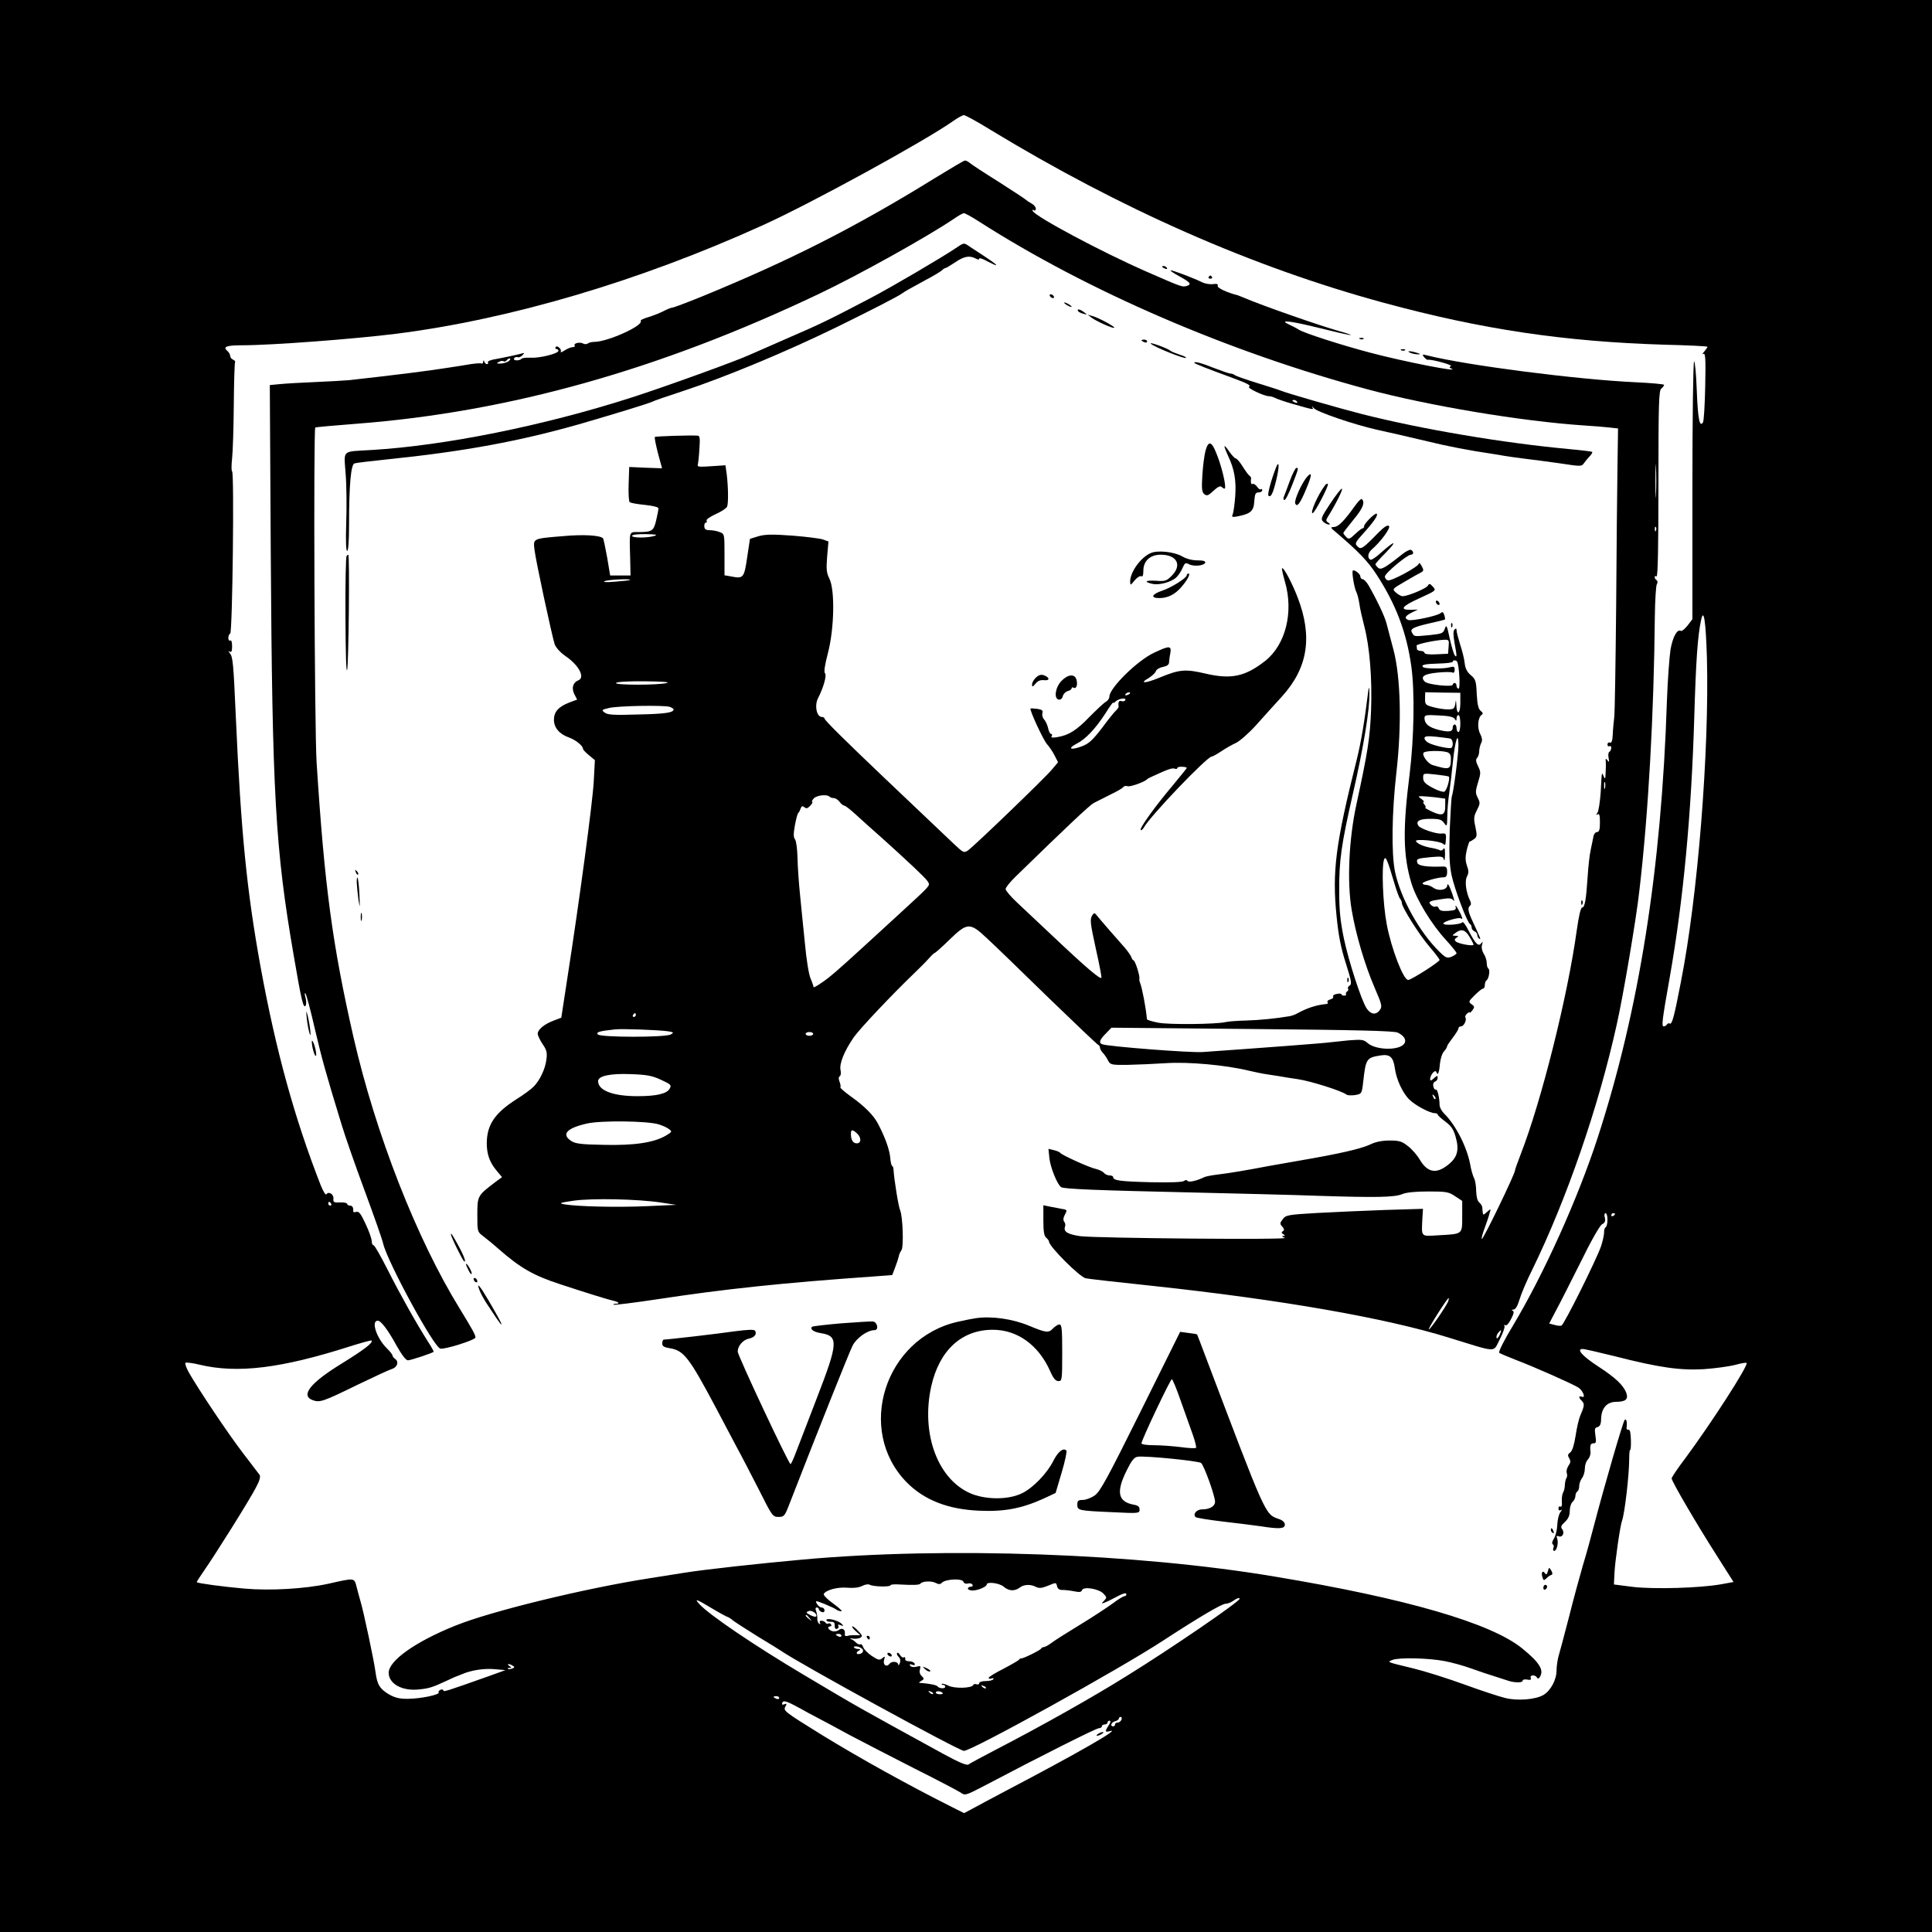 <?xml version="1.0" standalone="no"?>
<!DOCTYPE svg PUBLIC "-//W3C//DTD SVG 20010904//EN"
 "http://www.w3.org/TR/2001/REC-SVG-20010904/DTD/svg10.dtd">
<svg version="1.0" xmlns="http://www.w3.org/2000/svg"
 width="1024pt" height="1024pt" viewBox="0 0 1024 1024"
 preserveAspectRatio="xMidYMid meet">

<g transform="translate(0,1024) scale(0.1,-0.1)"
fill="#000000" stroke="none">
<path d="M0 5120 l0 -5120 5120 0 5120 0 0 5120 0 5120 -5120 0 -5120 0 0
-5120z m5243 4436 c695 -423 1398 -733 2092 -921 519 -141 958 -206 1488 -222
125 -3 227 -8 227 -11 0 -3 -8 -14 -17 -25 -10 -11 -12 -17 -5 -13 11 7 13
-24 10 -170 -2 -99 -7 -185 -12 -193 -18 -28 -27 19 -33 174 -3 85 -10 152
-14 149 -5 -3 -9 -311 -9 -685 l0 -681 -26 -34 c-15 -18 -30 -31 -35 -28 -19
12 -43 -31 -55 -99 -6 -40 -15 -162 -19 -272 -29 -892 -148 -1642 -367 -2315
-105 -323 -286 -724 -449 -996 -45 -74 -78 -139 -73 -144 5 -4 45 -21 89 -38
102 -39 300 -127 330 -146 26 -17 41 -58 19 -49 -18 7 -18 -5 1 -23 14 -15 13
-26 -10 -79 -7 -16 -18 -64 -24 -105 -8 -49 -17 -79 -28 -88 -14 -10 -15 -16
-6 -31 9 -15 8 -23 -4 -40 -8 -12 -12 -29 -9 -37 3 -9 3 -21 -1 -27 -5 -7 -8
-23 -9 -37 0 -14 -4 -32 -9 -40 -5 -8 -8 -29 -7 -48 2 -21 -1 -31 -8 -27 -5 3
-10 -1 -10 -10 0 -10 5 -13 13 -9 7 5 7 1 -2 -10 -8 -9 -16 -40 -17 -67 -1
-27 -9 -60 -18 -74 -9 -14 -12 -26 -6 -30 5 -3 7 -12 3 -20 -3 -8 -1 -15 5
-15 13 0 24 44 15 66 -5 13 -3 16 9 11 20 -7 33 20 17 39 -8 10 -5 19 15 37
18 17 26 34 26 59 0 20 7 41 15 48 8 7 15 21 15 31 0 10 5 21 10 24 6 3 10 16
10 29 0 12 7 31 15 42 8 10 15 33 15 51 0 17 7 39 16 47 8 9 15 26 14 39 -4
38 0 47 16 47 14 0 15 7 10 41 -5 34 -4 42 11 45 13 4 19 16 19 43 2 58 30 90
79 91 52 0 67 14 54 49 -16 40 -57 79 -146 137 -86 56 -120 94 -85 94 11 0 88
-18 173 -39 231 -59 343 -75 468 -68 58 4 132 14 165 22 32 9 60 14 63 11 12
-11 -186 -318 -326 -507 -39 -51 -71 -99 -71 -105 0 -15 130 -238 236 -404
l92 -145 -66 -12 c-111 -20 -355 -27 -467 -14 l-101 13 3 61 c3 63 30 250 40
277 14 37 38 243 38 327 0 28 2 50 5 48 3 -2 5 22 4 53 -1 38 -5 56 -13 54 -7
-1 -11 3 -10 10 4 29 -1 52 -10 42 -9 -9 -109 -354 -162 -557 -16 -62 -42
-157 -59 -212 -16 -55 -50 -179 -74 -275 -25 -96 -50 -191 -56 -210 -5 -19
-10 -52 -10 -73 0 -50 -31 -108 -70 -131 -42 -24 -135 -32 -201 -16 -30 7
-128 39 -218 72 -91 33 -212 71 -270 85 -144 35 -140 33 -111 45 35 14 193 10
276 -6 38 -7 103 -25 144 -40 41 -15 98 -34 125 -42 28 -9 57 -18 65 -21 32
-12 80 -13 80 -2 0 7 10 9 24 7 17 -4 23 -1 19 9 -6 16 23 18 33 2 4 -8 9 -7
15 2 24 37 -1 77 -93 152 -165 134 -614 265 -1313 381 -731 123 -1742 159
-2500 90 -232 -21 -515 -52 -622 -69 -51 -8 -137 -22 -190 -30 -346 -54 -841
-175 -1029 -251 -212 -85 -354 -186 -354 -250 0 -59 73 -99 163 -88 52 5 72
12 145 46 26 12 49 23 52 23 3 1 16 6 30 12 49 21 116 31 172 26 l57 -5 -97
-35 c-209 -74 -232 -82 -232 -73 0 5 -7 7 -15 4 -8 -4 -13 -10 -10 -14 8 -12
-92 -33 -160 -34 -45 -1 -70 5 -101 22 -51 30 -65 52 -74 121 -7 56 -63 320
-80 376 -5 17 -14 50 -20 74 -13 49 -8 49 -149 17 -123 -27 -307 -38 -444 -26
-115 10 -248 28 -254 34 -2 1 16 29 39 62 58 83 240 373 274 439 21 39 26 59
19 69 -5 7 -45 59 -87 114 -75 97 -239 342 -288 429 -13 24 -21 46 -17 50 4 3
37 -1 74 -10 201 -48 432 -20 798 97 60 19 111 33 114 31 10 -11 -37 -47 -153
-119 -172 -105 -225 -172 -159 -197 38 -14 55 -8 237 81 89 43 171 81 183 84
28 9 38 37 19 52 -9 6 -16 15 -16 20 0 5 -14 22 -30 38 -54 53 -85 146 -48
146 17 0 53 -47 98 -129 29 -52 51 -81 62 -81 14 0 126 37 136 45 2 2 -12 27
-31 56 -61 96 -147 249 -213 380 -36 71 -69 129 -74 129 -6 0 -10 10 -10 22 0
12 -14 52 -32 90 -25 54 -35 68 -49 65 -10 -3 -18 -2 -17 2 2 20 -4 31 -17 31
-8 0 -15 4 -15 9 0 5 -17 9 -37 8 -33 -2 -38 1 -36 20 3 23 -26 41 -37 23 -4
-6 -17 15 -30 47 -140 358 -238 715 -319 1158 -73 402 -104 713 -131 1320 -13
294 -16 323 -32 343 -9 11 -10 14 -1 8 10 -5 13 3 13 29 0 22 -4 34 -10 30 -5
-3 -10 3 -10 14 0 10 5 21 10 23 12 4 22 855 10 860 -4 2 -4 32 0 68 4 36 8
164 9 285 1 120 4 222 7 226 2 4 -3 9 -11 13 -8 3 -15 12 -15 19 0 8 -7 20
-15 27 -26 22 -5 30 79 30 155 0 592 33 816 61 606 77 1289 279 1940 574 259
117 863 448 1014 555 23 16 47 29 54 30 8 0 68 -33 135 -74z m3804 -2802 c13
-493 -48 -1265 -138 -1719 -35 -182 -47 -227 -59 -220 -5 3 -11 1 -15 -5 -3
-5 -11 -10 -17 -10 -12 0 -9 30 32 260 72 408 115 868 130 1380 9 302 18 429
36 513 14 68 25 -3 31 -199z m-7292 -2894 c3 -5 1 -10 -4 -10 -6 0 -11 5 -11
10 0 6 2 10 4 10 3 0 8 -4 11 -10z m6765 -84 c0 -19 -4 -38 -10 -41 -5 -3 -9
-16 -8 -28 0 -12 -7 -44 -16 -72 -25 -72 -196 -416 -210 -421 -6 -2 -23 -1
-38 4 l-27 7 34 65 c20 36 78 152 131 257 56 115 103 197 115 204 16 8 19 17
15 35 -4 14 -2 24 4 24 5 0 10 -15 10 -34z m40 30 c0 -3 -4 -8 -10 -11 -5 -3
-10 -1 -10 4 0 6 5 11 10 11 6 0 10 -2 10 -4z m-3454 -1949 c3 -9 13 -13 24
-10 10 3 21 0 24 -6 4 -6 0 -11 -8 -11 -9 0 -16 -4 -16 -10 0 -5 11 -10 25
-10 28 0 75 20 75 32 0 16 67 8 90 -12 27 -23 57 -25 84 -5 23 18 59 19 87 4
16 -8 30 -7 60 5 49 20 46 20 52 -3 3 -12 13 -19 28 -18 13 0 41 -3 61 -7 29
-6 39 -5 43 6 8 21 90 7 114 -19 18 -19 18 -21 3 -37 -16 -16 -16 -17 3 -10
11 4 34 15 50 24 45 24 65 31 65 20 0 -6 -5 -10 -10 -10 -6 0 -34 -17 -63 -39
-29 -21 -106 -72 -172 -112 -66 -40 -134 -83 -151 -96 -17 -13 -36 -23 -42
-23 -6 0 -12 -4 -14 -8 -3 -8 -100 -56 -107 -52 -2 1 -7 -2 -10 -7 -3 -4 -41
-26 -83 -48 -43 -22 -78 -43 -78 -48 0 -5 7 -6 16 -3 8 3 12 2 9 -4 -3 -6 -22
-10 -41 -10 -19 0 -34 -5 -34 -11 0 -6 -6 -9 -14 -6 -8 3 -16 1 -18 -4 -6 -17
-100 -20 -132 -3 -16 8 -32 12 -34 9 -3 -3 0 -5 6 -5 7 0 12 -5 12 -10 0 -12
-32 -10 -41 2 -4 7 -45 15 -89 18 -12 0 -11 3 3 11 16 9 16 12 2 26 -10 9 -13
23 -9 35 5 18 3 20 -19 14 -16 -4 -29 -1 -33 6 -5 8 -2 9 10 5 12 -5 16 -3 14
5 -3 7 -15 13 -29 13 -15 0 -23 5 -21 13 1 8 -2 11 -7 8 -5 -4 -14 2 -20 11
-5 10 -12 15 -16 12 -3 -4 0 -13 8 -21 9 -8 11 -21 6 -33 -4 -11 -8 -15 -8 -8
-1 17 -34 21 -47 4 -16 -20 -36 -4 -28 22 6 19 5 20 -10 8 -14 -12 -21 -10
-55 12 -22 15 -42 35 -46 47 -4 11 -10 18 -15 15 -5 -3 -14 1 -22 8 -7 8 -20
17 -28 20 -8 4 -4 5 10 2 14 -2 32 0 40 5 12 7 11 13 -10 34 -13 15 -27 26
-32 26 -5 0 2 -11 16 -24 l26 -23 -28 0 c-15 1 -34 -1 -42 -4 -10 -2 -14 2
-12 13 3 22 -15 33 -33 18 -8 -6 -23 -9 -35 -5 -21 7 -28 25 -9 25 5 0 7 5 4
10 -4 6 -10 8 -15 5 -5 -3 -11 -1 -15 5 -3 5 -13 10 -21 10 -9 0 -12 -5 -8
-12 4 -7 3 -8 -4 -4 -7 4 -11 17 -10 29 0 12 -3 30 -7 40 -4 10 -3 17 4 17 6
0 11 -4 11 -9 0 -5 7 -11 15 -15 9 -3 15 0 15 9 0 8 -7 15 -15 15 -8 0 -19 9
-25 19 -10 19 -9 19 42 -1 29 -12 57 -25 62 -30 6 -4 17 -8 25 -8 8 0 -11 18
-43 41 -31 22 -53 45 -50 51 13 21 72 37 123 33 34 -3 62 0 80 9 15 8 33 11
40 7 17 -11 111 -13 111 -3 0 4 21 6 48 4 74 -4 105 -3 111 5 10 13 59 15 81
3 15 -8 24 -8 33 2 20 19 106 23 113 5z m1464 -91 c0 -15 -364 -264 -595 -407
-182 -114 -458 -269 -690 -389 -77 -40 -145 -77 -152 -82 -8 -7 -51 11 -135
57 -459 252 -434 237 -738 418 -256 152 -505 320 -554 376 -27 30 -17 27 68
-24 42 -25 79 -45 82 -45 3 0 18 -9 32 -21 15 -11 74 -49 132 -85 58 -35 112
-68 120 -74 103 -71 943 -530 969 -530 42 0 828 435 1055 584 192 125 312 196
333 196 10 0 28 7 39 15 19 14 34 19 34 11z m-2245 -94 c-3 -3 -17 1 -31 8
-23 13 -24 15 -7 21 17 7 49 -18 38 -29z m-34 -9 c13 -16 12 -17 -3 -4 -17 13
-22 21 -14 21 2 0 10 -8 17 -17z m169 -93 c0 -5 -7 -7 -15 -4 -8 4 -15 8 -15
10 0 2 7 4 15 4 8 0 15 -4 15 -10z m114 -75 c2 -7 -2 -16 -11 -19 -21 -9 -31
3 -13 14 13 8 12 10 -2 10 -9 0 -19 4 -22 9 -3 4 5 6 19 4 13 -3 26 -11 29
-18z m-1856 -84 c11 -6 10 -10 -4 -15 -9 -3 -19 -4 -22 -1 -3 3 1 5 9 5 11 0
11 2 -1 10 -8 5 -10 10 -5 10 6 0 16 -4 23 -9z m2507 -119 c-3 -3 -11 0 -18 7
-9 10 -8 11 6 5 10 -3 15 -9 12 -12z m-280 -30 c-3 -3 -11 0 -18 7 -9 10 -8
11 6 5 10 -3 15 -9 12 -12z m51 5 c4 -4 -2 -7 -14 -7 -12 0 -22 4 -22 9 0 10
26 9 36 -2z m-866 -27 c0 -5 -7 -7 -15 -4 -8 4 -15 8 -15 10 0 2 7 4 15 4 8 0
15 -4 15 -10z m115 -57 c22 -13 60 -33 85 -46 25 -13 104 -55 175 -94 72 -38
227 -118 345 -178 118 -59 226 -116 240 -125 25 -18 26 -18 135 39 296 156
585 301 599 301 9 0 16 5 16 10 0 6 7 10 15 10 8 0 15 5 15 10 0 6 5 10 11 10
7 0 5 -10 -5 -25 -21 -32 -20 -38 7 -30 65 18 -180 -122 -558 -320 -71 -38
-149 -79 -172 -92 l-43 -23 -62 31 c-235 118 -489 259 -688 381 -205 127 -210
131 -197 153 8 15 7 17 -6 12 -11 -4 -14 -2 -11 8 6 15 24 9 99 -32z m1699
-58 c-4 -8 -12 -15 -20 -15 -8 0 -14 -4 -14 -10 0 -5 -4 -10 -10 -10 -18 0
-10 22 10 27 11 3 20 9 20 14 0 5 4 9 10 9 5 0 7 -7 4 -15z"/>
<path d="M4955 9296 c-422 -261 -768 -436 -1231 -626 -81 -33 -153 -60 -159
-60 -6 0 -27 -8 -48 -19 -20 -10 -57 -25 -81 -32 -25 -7 -43 -16 -40 -20 15
-25 -176 -111 -246 -111 -14 0 -30 -4 -35 -9 -6 -4 -17 -4 -24 0 -16 10 -53 2
-45 -10 3 -5 -2 -9 -11 -9 -9 0 -28 -8 -42 -17 -15 -10 -24 -13 -21 -8 3 6 0
16 -8 22 -8 8 -15 9 -19 3 -3 -6 -1 -10 4 -10 6 0 11 -4 11 -9 0 -15 -100 -40
-148 -37 -24 1 -45 -1 -48 -6 -3 -4 -14 -8 -25 -8 -12 0 -17 4 -14 11 4 6 12
8 19 6 6 -3 17 2 25 10 12 13 11 14 -5 9 -18 -5 -80 -19 -151 -32 -18 -4 -30
-10 -27 -15 3 -5 1 -9 -5 -9 -5 0 -12 6 -14 13 -4 9 -6 9 -6 -1 -1 -7 -4 -11
-8 -9 -5 3 -30 1 -58 -3 -27 -5 -81 -13 -120 -19 -98 -16 -291 -40 -525 -66
-25 -2 -106 -7 -180 -10 -74 -3 -159 -8 -188 -11 l-52 -5 5 -877 c8 -1296 24
-1579 121 -2142 41 -240 52 -289 64 -270 4 7 4 26 -1 43 -5 18 -5 27 0 21 5
-5 27 -88 49 -184 38 -162 56 -228 142 -509 17 -57 72 -215 122 -350 50 -135
95 -263 99 -283 23 -97 269 -550 303 -556 25 -5 186 46 186 59 0 14 -14 39
-84 154 -227 368 -445 924 -563 1440 -111 488 -153 797 -195 1455 -11 172 -17
1764 -7 1774 2 2 101 11 219 20 808 62 1605 286 2450 688 213 101 580 306 717
399 23 16 46 29 52 29 6 0 41 -19 78 -43 579 -371 1326 -693 2063 -891 324
-87 816 -169 1145 -191 50 -3 110 -8 136 -11 l45 -5 -3 -202 c-2 -111 -5 -445
-7 -742 -3 -297 -7 -560 -10 -585 -3 -25 -7 -66 -8 -93 -2 -34 -6 -46 -15 -43
-7 3 -13 -2 -13 -10 0 -8 5 -12 10 -9 6 3 10 -1 10 -9 0 -8 -5 -18 -10 -21 -6
-3 -7 -18 -4 -33 4 -22 3 -24 -6 -12 -9 12 -11 11 -9 -10 1 -14 0 -41 -1 -60
-1 -29 -3 -32 -10 -15 -11 25 -10 29 -16 -85 -4 -52 -11 -101 -18 -109 -8 -12
-8 -13 2 -7 9 5 12 -6 12 -43 0 -38 -4 -51 -15 -51 -8 0 -17 -10 -19 -22 -3
-13 -9 -45 -15 -73 -6 -27 -13 -90 -16 -140 -8 -122 -15 -165 -29 -165 -8 0
-18 -45 -29 -122 -48 -348 -187 -904 -297 -1186 -16 -42 -30 -80 -30 -85 0
-19 -170 -370 -176 -364 -3 2 4 29 15 58 11 30 23 65 26 79 8 25 8 25 -14 6
-22 -20 -21 -22 -25 27 -1 6 -8 17 -16 24 -9 7 -15 29 -16 60 0 26 -5 57 -11
68 -6 11 -16 45 -21 75 -18 93 -77 208 -138 268 -13 13 -24 33 -24 46 0 38
-12 86 -20 81 -4 -3 -10 4 -13 16 -3 12 0 22 9 26 8 3 14 12 14 21 0 13 -3 12
-20 -3 -15 -14 -20 -15 -20 -4 1 23 27 53 33 37 7 -22 15 -6 19 45 3 26 12 55
22 65 9 10 16 22 16 26 0 5 14 25 30 46 16 21 30 43 30 49 0 6 6 11 14 11 15
0 31 34 23 47 -3 5 1 14 9 21 8 7 14 10 14 5 0 -4 6 2 14 12 12 17 12 21 -4
32 -18 13 -17 15 16 48 19 19 39 35 44 35 6 0 10 9 10 19 0 11 4 22 9 25 12 8
20 55 10 62 -5 3 -9 16 -9 30 0 14 -7 36 -16 49 -9 15 -13 33 -9 47 5 17 4 19
-4 9 -14 -21 -31 -3 -66 64 -15 31 -31 52 -34 47 -8 -13 -101 -19 -101 -7 -1
11 86 36 94 27 13 -12 4 15 -15 48 -11 19 -17 26 -14 15 4 -17 -1 -20 -39 -23
-33 -2 -45 1 -50 13 -3 9 -10 13 -16 10 -6 -3 -17 0 -25 8 -18 18 -10 22 60
32 35 6 50 4 57 -6 12 -17 1 23 -17 66 -8 19 -14 23 -14 13 -1 -25 -45 -33
-73 -14 -12 9 -30 16 -40 16 -10 0 -18 4 -18 8 0 9 80 32 110 32 15 0 20 7 20
29 0 25 -4 29 -27 28 -79 -3 -124 4 -130 18 -8 23 -3 25 70 32 58 5 66 4 70
-13 3 -11 5 1 6 26 0 29 -2 40 -8 31 -5 -7 -13 -11 -18 -8 -5 3 -24 9 -41 12
-44 7 -79 22 -87 36 -10 15 123 3 143 -13 13 -11 14 -9 16 32 1 21 -3 24 -23
22 -26 -4 -112 25 -123 41 -16 25 5 37 63 37 48 0 60 -4 73 -22 15 -21 16 -20
17 37 0 33 5 87 10 120 5 33 14 110 20 170 12 115 29 163 29 84 0 -48 -27
-256 -35 -269 -2 -4 -7 -83 -11 -176 -4 -134 -2 -185 10 -244 16 -74 83 -252
98 -258 4 -2 8 -10 8 -18 0 -8 7 -17 15 -20 8 -4 15 -12 15 -19 0 -8 4 -17 10
-20 11 -7 9 -3 -33 88 -27 57 -30 76 -14 88 5 4 4 15 -1 25 -21 41 -30 103
-17 128 10 18 10 31 0 58 -9 27 -9 48 -1 82 6 25 13 46 16 46 4 0 14 6 23 13
16 11 16 19 7 64 -10 45 -9 56 8 89 17 33 18 40 4 66 -13 26 -12 35 2 82 15
48 15 54 0 85 -12 24 -13 36 -5 44 6 6 11 22 11 35 0 13 5 32 10 43 8 14 6 27
-5 50 -17 32 -12 88 9 101 7 5 6 11 -6 20 -12 10 -18 33 -21 89 -3 70 -6 79
-32 101 -20 17 -29 36 -32 64 -2 21 -13 65 -24 98 -10 33 -19 66 -19 75 0 11
-3 12 -11 4 -7 -7 -7 -27 0 -69 13 -71 14 -81 2 -68 -5 5 -17 45 -27 89 -15
71 -18 77 -26 53 -9 -25 -15 -27 -79 -34 -86 -8 -82 -9 -94 11 -14 21 3 31 95
52 41 9 77 18 78 19 2 1 1 12 -3 24 -5 16 -10 19 -20 10 -18 -15 -153 -43
-171 -36 -23 9 -16 22 18 39 l33 16 -33 -1 c-67 -2 -54 18 39 60 91 42 92 42
74 62 -16 18 -20 18 -27 6 -8 -15 -106 -56 -134 -56 -8 0 -24 9 -35 19 -21 19
-21 19 48 59 37 22 76 44 85 48 14 8 15 12 3 34 -8 14 -14 20 -15 13 0 -16
-148 -96 -165 -89 -8 3 -15 12 -15 20 0 17 117 115 138 116 15 0 16 16 2 25
-6 4 -27 -6 -47 -22 -92 -73 -113 -85 -128 -73 -8 7 -15 16 -15 19 0 4 26 33
58 65 62 64 44 61 -28 -3 -25 -23 -49 -39 -55 -38 -19 7 -16 36 5 54 49 42
102 115 92 125 -7 7 -24 -3 -54 -33 -86 -88 -95 -94 -113 -75 -15 15 -13 20
31 69 56 62 79 96 71 104 -8 7 -67 -52 -67 -66 0 -6 -3 -11 -7 -11 -5 0 -23
-14 -41 -31 -28 -27 -34 -29 -47 -15 -8 8 -15 17 -15 21 0 3 25 35 55 72 49
59 61 90 43 108 -3 4 -20 -13 -37 -37 -55 -77 -86 -109 -109 -111 -22 -1 -22
-3 10 -29 118 -101 168 -152 215 -225 101 -155 158 -304 183 -483 19 -134 15
-381 -9 -575 -37 -291 -34 -432 10 -577 26 -85 107 -218 182 -299 31 -34 57
-66 57 -71 0 -4 -12 -13 -27 -19 -23 -9 -31 -6 -65 28 -104 102 -204 281 -234
422 -20 96 -17 315 7 525 29 253 23 505 -15 651 -15 55 -31 118 -37 140 -9 37
-51 125 -95 202 -11 18 -25 33 -31 33 -7 0 -13 7 -13 15 0 15 -39 42 -41 28
-3 -20 10 -92 20 -111 5 -9 12 -37 16 -62 3 -25 15 -76 25 -115 30 -114 43
-281 37 -448 -6 -151 -17 -219 -77 -497 -41 -187 -51 -414 -26 -562 22 -130
69 -290 121 -411 41 -95 42 -102 27 -122 -20 -26 -47 -22 -69 11 -28 43 -94
247 -120 369 -19 93 -25 150 -25 250 -1 165 11 248 73 520 55 238 90 451 87
530 0 30 -2 38 -5 20 -21 -172 -39 -278 -63 -375 -111 -442 -130 -589 -106
-825 10 -103 23 -169 49 -250 29 -92 33 -111 21 -118 -8 -5 -12 -12 -9 -17 3
-5 1 -11 -5 -15 -6 -4 -8 -10 -6 -14 3 -4 -1 -8 -9 -8 -8 0 -15 3 -15 7 0 4
-11 5 -25 2 -14 -2 -22 -9 -19 -14 3 -5 -3 -12 -15 -15 -11 -3 -18 -9 -15 -14
3 -5 2 -9 -3 -10 -55 -5 -104 -21 -157 -50 -10 -6 -29 -13 -41 -15 -70 -12
-159 -21 -232 -23 -46 -1 -94 -5 -106 -8 -50 -12 -305 -15 -360 -3 -31 6 -57
14 -58 18 -6 65 -25 162 -36 192 -4 8 -5 19 -4 24 3 15 -23 96 -31 96 -3 0 -9
8 -12 18 -4 9 -20 33 -37 52 -17 19 -53 60 -80 91 -27 31 -56 65 -64 75 -13
17 -16 17 -25 4 -14 -22 -13 -37 20 -187 17 -75 29 -140 28 -145 -4 -12 -81
53 -248 211 -80 75 -171 161 -202 190 -32 30 -58 61 -58 69 0 8 24 38 53 66
278 271 391 377 414 390 16 8 56 28 89 45 34 16 65 34 68 40 4 5 13 7 22 4 13
-5 90 22 104 37 3 3 16 10 30 16 80 37 103 45 116 40 8 -3 14 -1 14 3 0 5 11
8 25 7 14 0 25 -3 25 -6 0 -3 -35 -45 -76 -95 -92 -109 -176 -226 -168 -234 3
-3 10 2 16 12 33 61 336 377 360 377 5 0 28 13 51 28 23 16 59 36 79 45 20 10
68 52 105 93 37 42 100 111 138 153 137 151 163 316 83 524 -30 78 -75 163
-83 155 -2 -2 5 -35 16 -73 46 -160 3 -331 -104 -417 -107 -84 -181 -100 -318
-68 -106 25 -138 22 -242 -21 -77 -32 -112 -33 -59 -3 17 11 35 27 38 36 3 10
20 20 37 23 21 4 33 12 33 23 1 9 3 32 7 50 7 41 -5 41 -87 2 -88 -41 -236
-187 -236 -232 0 -9 -8 -22 -18 -27 -11 -6 -49 -42 -87 -80 -70 -73 -111 -98
-172 -108 -26 -4 -34 -3 -29 5 4 7 3 12 -3 12 -5 0 -13 14 -16 32 -4 17 -14
38 -22 46 -7 8 -11 22 -8 32 4 14 -1 19 -27 23 -18 2 -34 3 -36 2 -7 -6 69
-170 88 -190 11 -12 29 -38 39 -58 l19 -37 -32 -38 c-35 -43 -410 -404 -445
-429 -22 -15 -25 -13 -74 33 -58 55 -205 195 -377 358 -209 199 -310 299 -310
308 0 4 -6 8 -14 8 -28 0 -40 62 -20 100 28 54 47 121 37 131 -7 7 -2 42 15
107 34 129 38 335 8 395 -16 32 -17 50 -12 117 l7 80 -27 10 c-15 6 -89 15
-163 21 -108 8 -145 7 -181 -3 l-45 -14 -15 -99 c-16 -109 -20 -113 -86 -100
l-34 6 0 110 c0 108 0 110 -26 119 -14 6 -38 10 -53 10 -20 0 -27 5 -28 20 -1
11 3 20 8 20 6 0 7 5 4 10 -4 6 18 21 48 35 30 13 57 31 61 40 7 20 6 103 -2
170 l-7 49 -45 -3 c-103 -7 -105 -7 -101 9 2 8 6 45 8 83 4 52 2 67 -8 68 -39
3 -224 -3 -228 -7 -3 -3 5 -41 16 -85 l22 -81 -87 3 -87 4 -3 -89 c-2 -49 1
-93 5 -97 5 -5 41 -11 81 -15 41 -4 72 -12 72 -18 0 -6 -5 -34 -12 -63 -13
-57 -22 -63 -95 -63 -50 0 -47 7 -43 -137 l2 -93 -54 0 -54 0 -16 96 c-10 53
-19 99 -22 101 -15 16 -104 21 -205 12 -170 -14 -165 -12 -158 -73 6 -54 91
-450 107 -501 7 -18 30 -44 61 -65 69 -48 101 -112 64 -126 -28 -11 -37 -41
-21 -73 l15 -29 -43 -16 c-56 -22 -80 -49 -80 -91 0 -42 29 -76 80 -94 36 -13
74 -44 74 -60 0 -4 14 -20 32 -34 l31 -26 -6 -113 c-6 -111 -76 -632 -140
-1043 l-32 -209 -42 -16 c-48 -18 -83 -47 -83 -69 0 -9 12 -34 26 -55 22 -32
25 -46 20 -82 -6 -50 -34 -108 -66 -142 -12 -13 -54 -44 -94 -69 -114 -73
-155 -135 -156 -231 0 -60 15 -103 54 -149 l27 -32 -38 -28 c-92 -70 -93 -72
-93 -171 0 -89 0 -91 31 -114 17 -13 54 -43 82 -68 113 -99 183 -140 324 -186
136 -45 262 -84 287 -89 26 -6 33 -15 11 -15 -10 0 -16 -2 -13 -5 3 -3 108 10
234 29 355 54 654 86 1151 121 l92 7 16 42 c9 23 17 49 19 58 1 9 7 22 13 30
14 16 8 180 -6 213 -9 19 -32 164 -35 213 0 12 -4 22 -7 22 -4 0 -9 21 -11 48
-5 44 -28 107 -65 177 -23 44 -70 91 -141 142 -35 25 -61 48 -58 50 3 3 1 16
-4 29 -6 15 -6 26 1 30 6 3 7 18 4 33 -7 33 19 99 70 173 33 47 207 231 326
345 24 23 56 55 71 72 15 17 30 31 33 31 3 0 38 31 78 70 94 91 108 92 198 7
37 -34 182 -174 323 -312 142 -137 261 -251 267 -253 5 -2 9 -9 9 -15 0 -6 7
-19 17 -29 9 -10 21 -28 27 -41 11 -20 18 -22 101 -21 50 1 142 5 205 9 119 8
318 -10 440 -40 30 -7 73 -16 95 -19 22 -3 51 -8 65 -10 14 -3 59 -10 100 -16
67 -10 229 -61 256 -81 5 -5 26 -6 46 -3 35 6 36 7 43 68 14 125 17 130 92
142 50 8 68 -9 76 -68 8 -59 41 -131 77 -166 30 -30 108 -72 135 -72 8 0 15
-3 15 -7 0 -5 19 -21 41 -38 31 -23 43 -41 54 -80 21 -72 9 -112 -44 -152 -60
-46 -106 -37 -146 31 -13 22 -41 55 -62 71 -33 26 -46 30 -98 30 -40 0 -75 -7
-105 -22 -48 -22 -160 -48 -370 -84 -69 -12 -143 -25 -165 -29 -114 -22 -216
-39 -269 -45 -33 -4 -66 -10 -75 -15 -39 -19 -81 -28 -87 -19 -4 6 -10 6 -18
0 -8 -7 -73 -9 -177 -7 -161 4 -199 9 -199 27 0 5 -8 9 -19 9 -10 0 -24 6 -30
14 -6 7 -25 16 -41 20 -33 6 -182 74 -190 85 -3 5 -18 11 -34 15 l-29 7 5 -50
c5 -47 41 -138 62 -153 14 -10 188 -17 681 -28 248 -6 554 -13 680 -18 313
-10 407 -8 447 9 21 9 70 14 138 14 95 0 108 -2 142 -25 l38 -25 0 -81 c0 -97
4 -94 -122 -101 -100 -6 -94 -13 -89 91 l3 49 -199 -6 c-109 -4 -272 -11 -362
-16 -155 -9 -166 -11 -182 -33 -16 -20 -16 -25 -3 -39 11 -13 12 -19 4 -24 -9
-6 -9 -10 1 -16 12 -7 11 -9 -1 -10 -8 0 -4 -5 10 -10 33 -11 -995 -2 -1084 9
-68 10 -91 24 -81 51 3 7 1 19 -4 25 -7 8 -6 21 3 38 14 26 13 26 -23 32 -20
4 -48 9 -63 12 l-28 6 0 -80 c0 -59 4 -83 15 -92 8 -7 15 -16 15 -21 0 -25
162 -187 194 -194 11 -3 170 -21 351 -40 689 -74 1241 -171 1575 -275 263 -81
232 -80 269 -9 17 33 28 65 25 71 -4 7 -2 8 4 4 7 -4 19 9 31 33 15 29 17 41
8 44 -7 3 -5 6 5 6 11 1 21 18 32 54 8 28 38 99 67 157 182 372 352 864 448
1300 34 150 104 563 120 710 48 410 77 937 82 1455 1 83 6 158 10 167 6 10 5
19 -1 23 -5 3 -10 11 -10 16 0 6 5 7 10 4 7 -4 10 161 10 488 0 427 2 496 15
507 8 7 15 16 15 20 0 4 -68 10 -152 14 -306 14 -891 89 -1103 142 -27 7 -29
6 -17 -9 8 -9 17 -16 20 -14 17 4 132 -27 122 -33 -9 -6 -9 -9 1 -13 62 -25
-254 37 -430 84 -152 40 -347 103 -376 121 -16 10 -41 23 -55 29 -55 26 11 18
165 -20 158 -40 222 -50 103 -16 -107 30 -401 133 -503 176 -16 7 -32 13 -35
14 -56 14 -110 39 -106 50 3 10 -4 12 -26 9 -17 -2 -43 3 -57 10 -41 21 -163
67 -167 63 -2 -2 18 -16 46 -31 58 -32 67 -42 42 -51 -26 -8 -27 -7 -217 76
-237 104 -580 287 -601 320 -4 8 -3 9 4 5 7 -4 12 -1 12 8 0 8 -10 21 -22 27
-13 7 -25 15 -28 18 -3 4 -68 47 -145 96 -77 48 -147 94 -156 102 -8 7 -20 13
-25 12 -5 0 -76 -42 -159 -93z m-2257 -969 c-7 -6 -26 -13 -43 -14 -23 -1 -26
1 -12 8 9 6 21 8 26 4 5 -3 12 -1 16 5 3 5 11 10 16 10 6 0 4 -6 -3 -13z
m6079 -709 c-1 -40 -3 -8 -3 72 0 80 2 112 3 73 2 -40 2 -106 0 -145z m0 -190
c-3 -8 -6 -5 -6 6 -1 11 2 17 5 13 3 -3 4 -12 1 -19z m-5307 -28 c-36 -12
-120 -12 -120 0 0 6 30 10 73 9 51 -1 65 -3 47 -9z m-131 -234 c-2 -2 -38 -6
-79 -9 -46 -4 -67 -3 -55 3 19 8 143 14 134 6z m4339 -353 l-3 -38 -62 -3
c-39 -2 -63 1 -63 8 0 5 -9 10 -20 10 -11 0 -20 5 -20 10 0 6 -1 13 -2 18 -3
7 97 29 145 31 27 1 28 -1 25 -36z m45 -80 c11 -20 18 -143 8 -143 -6 0 -11 7
-11 15 0 8 -4 15 -10 15 -5 0 -10 -4 -10 -9 0 -14 -133 0 -148 16 -26 26 -6
41 67 48 38 4 75 4 80 0 7 -3 11 3 11 15 0 17 -4 19 -27 13 -31 -9 -131 -8
-140 1 -13 12 7 17 81 19 42 1 76 5 76 10 0 4 4 7 9 7 6 0 12 -3 14 -7z
m-4188 -113 c-46 -12 -277 -12 -270 0 4 6 65 10 153 9 90 -1 135 -4 117 -9z
m2455 -54 c0 -2 -7 -7 -16 -10 -8 -3 -12 -2 -9 4 6 10 25 14 25 6z m1750 -53
c0 -58 -19 -67 -21 -10 -2 30 -2 31 -6 5 -4 -24 -9 -28 -39 -28 -18 0 -53 5
-78 12 -41 11 -43 14 -43 45 l1 34 93 -2 93 -1 0 -55z m-1776 16 c-3 -6 -12
-8 -20 -5 -13 5 -19 -6 -15 -28 1 -4 -5 -13 -12 -20 -8 -6 -42 -48 -75 -93
-50 -65 -70 -84 -106 -98 -60 -23 -82 -14 -30 13 48 24 101 80 155 164 21 34
39 58 39 54 0 -4 6 -1 13 6 16 16 60 22 51 7z m-2416 -35 c12 -4 22 -10 22
-14 0 -17 -42 -24 -190 -27 -126 -4 -159 -2 -175 10 -18 14 -17 15 25 25 50
11 282 15 318 6z m4162 -64 c8 -13 10 -12 10 3 0 9 5 17 10 17 6 0 10 -20 10
-45 0 -25 -4 -45 -10 -45 -5 0 -10 9 -10 20 0 11 -4 20 -10 20 -5 0 -10 -6
-10 -14 0 -25 -18 -28 -73 -15 -55 14 -76 32 -77 63 0 16 7 18 76 14 52 -2 78
-8 84 -18z m-22 -105 c13 -5 17 -41 4 -49 -10 -6 -90 11 -119 26 -13 6 -23 18
-23 25 0 11 13 13 63 8 34 -4 68 -8 75 -10z m-20 -71 c16 -5 22 -14 22 -34 0
-60 -6 -62 -97 -35 -25 8 -57 51 -48 65 7 11 87 13 123 4z m11 -130 c8 -8 -11
-76 -24 -80 -8 -3 -36 6 -63 21 -39 21 -49 32 -49 52 0 25 0 25 66 18 36 -4
68 -9 70 -11z m828 -61 c-3 -10 -5 -4 -5 12 0 17 2 24 5 18 2 -7 2 -21 0 -30z
m-4111 -45 c4 -5 15 -8 23 -8 9 0 23 -9 31 -20 8 -11 19 -20 25 -20 5 0 35
-23 65 -51 30 -28 91 -82 135 -121 44 -39 120 -109 169 -155 79 -75 87 -85 75
-101 -20 -25 -18 -23 -339 -317 -144 -132 -185 -167 -227 -195 -23 -16 -42
-26 -41 -22 0 4 -6 23 -15 44 -10 21 -23 101 -31 190 -9 84 -20 201 -26 259
-6 58 -12 144 -13 191 -1 47 -7 91 -13 99 -9 10 -9 30 -1 74 6 33 14 62 17 65
4 3 10 13 13 24 6 14 10 16 21 7 10 -8 17 -6 31 9 10 11 14 20 10 20 -4 0 -1
8 8 18 16 17 69 23 83 10z m3212 -4 l52 -7 0 -39 c0 -49 -16 -55 -72 -29 -23
11 -39 20 -34 21 5 0 3 7 -4 15 -7 8 -9 15 -4 15 4 0 -1 7 -12 15 -19 14 -19
14 1 15 11 0 44 -3 73 -6z m-218 -454 c12 -41 26 -79 31 -84 5 -6 9 -15 9 -22
0 -22 91 -167 146 -231 30 -35 54 -67 54 -71 0 -10 -147 -104 -166 -106 -25
-2 -90 166 -114 295 -21 109 -28 305 -14 344 8 20 17 0 54 -125z m399 -286
c12 -19 21 -38 21 -41 0 -10 -82 5 -94 17 -8 8 -7 13 4 20 12 8 11 10 -5 10
-20 1 -20 1 -1 15 31 24 52 18 75 -21z m-4419 -414 c0 -5 -5 -10 -11 -10 -5 0
-7 5 -4 10 3 6 8 10 11 10 2 0 4 -4 4 -10z m170 -86 c31 -5 33 -7 15 -17 -28
-16 -370 -16 -386 0 -12 12 7 18 91 27 42 4 230 -3 280 -10z m3868 -7 c36 -17
49 -42 33 -61 -29 -35 -150 -32 -193 6 -20 18 -31 19 -98 14 -41 -4 -88 -9
-105 -11 -25 -4 -355 -29 -670 -51 -61 -5 -499 29 -532 41 -21 7 -15 24 18 57
l30 31 747 -7 c554 -5 752 -10 770 -19z m-3098 -7 c0 -5 -9 -10 -20 -10 -11 0
-20 5 -20 10 0 6 9 10 20 10 11 0 20 -4 20 -10z m-807 -243 c52 -24 57 -28 47
-46 -14 -28 -70 -41 -171 -41 -130 0 -209 30 -209 80 0 27 64 41 170 37 88 -3
115 -8 163 -30z m4105 -102 c-3 -3 -9 2 -12 12 -6 14 -5 15 5 6 7 -7 10 -15 7
-18z m-4118 -134 c20 -6 45 -17 55 -25 18 -13 18 -15 -14 -34 -63 -38 -169
-54 -330 -50 -120 2 -152 6 -174 21 -53 35 -23 68 84 92 73 17 319 14 379 -4z
m1052 -48 c24 -22 24 -53 -1 -53 -20 0 -31 18 -31 51 0 23 8 24 32 2z m-1037
-367 l80 -12 -158 -7 c-157 -7 -369 -2 -437 10 -30 6 -23 8 50 19 98 14 341 9
465 -10z m4171 -523 c-11 -27 -98 -154 -103 -149 -5 4 98 166 105 166 2 0 1
-7 -2 -17z m272 -179 c-7 -15 -14 -21 -16 -15 -2 7 2 18 8 26 18 22 21 18 8
-11z"/>
<path d="M5066 8925 c-79 -53 -338 -205 -456 -267 -218 -114 -261 -135 -430
-208 -90 -39 -185 -81 -210 -92 -75 -34 -454 -171 -626 -226 -465 -149 -987
-254 -1374 -277 -162 -10 -147 5 -138 -127 5 -62 6 -179 3 -260 -3 -95 -1
-148 5 -148 6 0 10 54 10 138 0 212 10 321 29 326 9 3 86 12 171 21 411 42
708 97 1035 191 182 53 351 105 370 114 11 6 81 30 155 54 232 76 553 210 820
340 196 96 331 166 350 180 18 13 38 24 128 73 37 19 74 42 83 49 8 8 18 14
22 14 3 0 26 14 50 30 47 32 76 37 108 20 13 -7 19 -7 19 -1 0 6 20 -1 45 -15
25 -13 45 -22 45 -19 0 5 -21 20 -139 97 -33 23 -31 23 -75 -7z"/>
<path d="M6160 8826 c0 -2 7 -7 16 -10 8 -3 12 -2 9 4 -6 10 -25 14 -25 6z"/>
<path d="M6406 8772 c-3 -5 1 -9 9 -9 8 0 12 4 9 9 -3 4 -7 8 -9 8 -2 0 -6 -4
-9 -8z"/>
<path d="M5565 8670 c3 -5 11 -10 16 -10 6 0 7 5 4 10 -3 6 -11 10 -16 10 -6
0 -7 -4 -4 -10z"/>
<path d="M5640 8636 c0 -3 9 -10 20 -16 11 -6 20 -8 20 -6 0 3 -9 10 -20 16
-11 6 -20 8 -20 6z"/>
<path d="M5714 8591 c3 -5 16 -11 28 -14 22 -6 22 -5 4 8 -22 17 -40 20 -32 6z"/>
<path d="M5787 8555 c29 -20 113 -58 119 -52 5 5 -83 53 -116 62 l-25 7 22
-17z"/>
<path d="M7208 8443 c7 -3 16 -2 19 1 4 3 -2 6 -13 5 -11 0 -14 -3 -6 -6z"/>
<path d="M6050 8436 c0 -2 7 -6 15 -10 8 -3 15 -1 15 4 0 6 -7 10 -15 10 -8 0
-15 -2 -15 -4z"/>
<path d="M6100 8418 c19 -18 179 -82 186 -75 3 3 -12 11 -33 17 -21 7 -43 16
-48 20 -20 16 -120 51 -105 38z"/>
<path d="M7428 8383 c7 -3 16 -2 19 1 4 3 -2 6 -13 5 -11 0 -14 -3 -6 -6z"/>
<path d="M7475 8370 c11 -5 29 -8 40 -8 16 0 15 2 -5 8 -34 11 -60 11 -35 0z"/>
<path d="M6330 8317 c0 -4 69 -31 200 -79 84 -31 102 -41 90 -48 -11 -7 81
-50 106 -50 8 0 22 -4 32 -9 9 -5 49 -19 87 -30 123 -35 118 -34 111 -20 -4 8
-1 6 7 -4 16 -20 213 -87 332 -114 92 -20 116 -26 270 -62 110 -27 220 -48
348 -67 15 -2 42 -7 60 -10 17 -3 66 -10 107 -15 41 -5 126 -16 189 -25 111
-17 114 -17 127 2 7 10 21 27 30 36 10 10 15 20 13 23 -3 2 -59 9 -125 15
-345 32 -774 104 -1094 185 -114 29 -397 110 -433 125 -12 5 -69 23 -127 41
-58 18 -109 36 -114 40 -6 5 -16 9 -24 9 -7 0 -47 14 -89 30 -67 27 -103 36
-103 27z m545 -207 c3 -6 -1 -7 -9 -4 -18 7 -21 14 -7 14 6 0 13 -4 16 -10z"/>
<path d="M6390 7853 c-6 -21 -14 -79 -17 -128 -5 -75 -3 -93 10 -104 14 -11
21 -8 49 18 21 20 36 27 42 21 6 -6 13 -10 16 -10 11 0 -5 79 -29 150 -35 100
-53 114 -71 53z"/>
<path d="M6490 7874 c0 -6 9 -28 19 -50 33 -69 44 -130 38 -213 -3 -42 -9 -85
-13 -96 -7 -16 -4 -17 25 -12 70 14 86 28 89 80 3 39 6 47 23 47 10 0 19 5 19
12 0 6 -3 8 -7 5 -3 -4 -13 2 -20 13 -8 11 -19 18 -24 15 -8 -5 -11 8 -8 31 0
4 -4 10 -9 13 -5 3 -21 25 -36 49 -14 23 -31 42 -36 42 -5 0 -21 17 -35 37
-14 21 -25 33 -25 27z"/>
<path d="M6762 7759 c-26 -67 -45 -140 -39 -146 13 -12 24 11 42 85 17 71 15
109 -3 61z"/>
<path d="M6837 7693 c-14 -38 -28 -76 -32 -85 -4 -10 -3 -18 3 -18 6 0 24 36
41 80 34 88 35 90 22 90 -5 0 -20 -30 -34 -67z"/>
<path d="M6928 7713 c-28 -32 -70 -125 -63 -141 9 -24 27 0 60 81 29 69 30 90
3 60z"/>
<path d="M7023 7668 c-38 -50 -81 -148 -66 -148 11 0 88 148 81 155 -3 3 -10
0 -15 -7z"/>
<path d="M7050 7570 c-47 -71 -51 -81 -37 -95 9 -8 22 -15 29 -15 10 0 9 3 -2
10 -13 8 -13 13 -2 31 42 67 83 149 74 149 -5 0 -33 -36 -62 -80z"/>
<path d="M6100 7309 c-53 -22 -110 -101 -110 -151 1 -22 1 -22 24 6 13 16 29
25 35 22 7 -5 11 5 11 29 0 52 36 85 92 85 86 0 115 -55 58 -112 -27 -27 -35
-30 -84 -26 -57 3 -66 -6 -16 -17 34 -7 96 9 124 34 10 9 25 31 33 49 12 28
16 31 34 22 25 -14 81 -9 87 8 2 8 -10 12 -42 12 -27 0 -58 8 -80 21 -41 24
-130 34 -166 18z"/>
<path d="M1837 7293 c-4 -3 -7 -148 -6 -322 1 -195 4 -303 9 -281 8 31 14 610
6 610 -1 0 -6 -3 -9 -7z"/>
<path d="M6290 7191 c0 -14 -79 -64 -128 -81 -58 -19 -67 -40 -17 -40 44 0 82
19 115 57 32 36 52 73 39 73 -5 0 -9 -4 -9 -9z"/>
<path d="M7610 7051 c0 -5 5 -13 10 -16 6 -3 10 -2 10 4 0 5 -4 13 -10 16 -5
3 -10 2 -10 -4z"/>
<path d="M7691 6924 c0 -11 3 -14 6 -6 3 7 2 16 -1 19 -3 4 -6 -2 -5 -13z"/>
<path d="M5491 6649 c-12 -11 -21 -27 -21 -37 0 -14 3 -14 18 4 12 15 26 21
45 19 32 -4 32 14 0 26 -15 5 -27 2 -42 -12z"/>
<path d="M5626 6631 c-33 -34 -41 -93 -15 -99 10 -2 19 5 22 18 3 12 15 24 26
27 12 3 21 10 21 15 0 5 4 7 9 3 15 -8 24 13 17 41 -9 34 -45 31 -80 -5z"/>
<path d="M1886 5617 c3 -10 9 -15 12 -12 3 3 0 11 -7 18 -10 9 -11 8 -5 -6z"/>
<path d="M1891 5559 c1 -19 5 -59 9 -89 8 -48 8 -44 5 29 -2 46 -7 86 -10 89
-3 3 -5 -10 -4 -29z"/>
<path d="M8381 5454 c0 -11 3 -14 6 -6 3 7 2 16 -1 19 -3 4 -6 -2 -5 -13z"/>
<path d="M1912 5380 c0 -19 2 -27 5 -17 2 9 2 25 0 35 -3 9 -5 1 -5 -18z"/>
<path d="M7141 5044 c0 -11 3 -14 6 -6 3 7 2 16 -1 19 -3 4 -6 -2 -5 -13z"/>
<path d="M1626 4842 c3 -29 10 -65 15 -80 11 -35 2 47 -11 98 -8 28 -8 25 -4
-18z"/>
<path d="M1655 4695 c4 -22 11 -44 16 -50 12 -12 0 53 -13 75 -6 10 -7 1 -3
-25z"/>
<path d="M2390 3698 c0 -13 61 -137 70 -143 13 -8 -2 32 -36 93 -27 49 -34 59
-34 50z"/>
<path d="M2470 3539 c0 -4 7 -20 15 -35 8 -16 15 -22 15 -13 0 14 -29 61 -30
48z"/>
<path d="M2510 3461 c0 -5 5 -13 10 -16 6 -3 10 -2 10 4 0 5 -4 13 -10 16 -5
3 -10 2 -10 -4z"/>
<path d="M2541 3403 c5 -15 22 -46 36 -68 15 -22 38 -57 51 -77 14 -21 27 -38
29 -38 5 0 -11 30 -65 123 -48 82 -69 107 -51 60z"/>
<path d="M5170 3253 c-14 -2 -56 -10 -95 -19 -386 -88 -540 -573 -270 -850 93
-94 218 -144 385 -151 131 -6 224 11 341 64 l64 30 32 108 c18 60 29 113 25
117 -16 16 -43 -5 -67 -51 -34 -69 -108 -146 -167 -175 -68 -34 -180 -36 -262
-6 -182 69 -277 316 -220 573 43 190 160 298 324 299 131 1 244 -80 306 -219
17 -39 29 -53 44 -53 19 0 20 6 20 150 0 125 -2 150 -15 150 -8 0 -23 -10 -34
-21 -23 -25 -37 -23 -126 14 -88 37 -201 53 -285 40z"/>
<path d="M4458 3226 c-81 -7 -150 -15 -154 -18 -12 -13 8 -28 47 -34 94 -15
92 -51 -20 -340 -48 -126 -99 -257 -112 -291 -13 -35 -26 -63 -29 -63 -10 0
-280 576 -280 596 0 30 27 62 59 69 30 6 44 24 33 42 -5 7 -38 6 -107 -3 -95
-14 -357 -44 -376 -44 -5 0 -9 -9 -9 -20 0 -15 9 -21 41 -26 73 -12 101 -48
240 -309 35 -66 85 -160 111 -210 27 -49 81 -154 121 -232 69 -138 73 -143
103 -143 28 0 33 5 52 53 155 399 324 822 341 855 21 41 79 82 116 82 25 0 15
45 -10 46 -11 1 -86 -4 -167 -10z"/>
<path d="M6045 2758 c-180 -362 -215 -426 -244 -445 -19 -13 -47 -23 -62 -23
-24 0 -29 -4 -29 -25 0 -31 6 -32 188 -40 139 -7 142 -6 142 14 0 15 -8 22
-32 26 -83 16 -93 67 -37 180 27 55 40 71 59 74 41 6 320 -22 336 -33 15 -12
74 -174 74 -206 0 -23 -28 -40 -68 -40 -30 0 -51 -25 -35 -41 4 -4 71 -15 148
-24 77 -9 167 -20 200 -25 95 -15 125 -13 125 9 0 12 -11 23 -32 30 -74 26
-65 8 -394 876 -21 55 -38 101 -39 102 -1 2 -21 5 -46 8 l-44 6 -210 -423z
m214 55 c23 -65 52 -146 64 -180 12 -34 19 -64 16 -67 -3 -3 -39 -2 -80 4 -41
5 -104 10 -141 10 -38 0 -68 4 -68 10 0 17 153 340 161 340 4 0 26 -53 48
-117z"/>
<path d="M8220 2131 c0 -6 4 -13 10 -16 6 -3 7 1 4 9 -7 18 -14 21 -14 7z"/>
<path d="M8204 1912 c-5 -17 -9 -20 -15 -11 -12 19 -22 4 -14 -20 5 -18 8 -19
21 -7 7 8 19 16 25 18 9 3 9 9 1 24 -11 18 -12 18 -18 -4z"/>
<path d="M8180 1824 c0 -8 5 -12 10 -9 6 3 10 10 10 16 0 5 -4 9 -10 9 -5 0
-10 -7 -10 -16z"/>
<path d="M4380 1653 c0 -5 10 -9 23 -9 16 1 22 -4 21 -20 0 -14 4 -20 13 -17
7 3 10 10 6 16 -4 7 0 8 13 3 17 -6 17 -5 4 8 -18 18 -80 33 -80 19z"/>
<path d="M4595 1560 c3 -5 8 -10 11 -10 2 0 4 5 4 10 0 6 -5 10 -11 10 -5 0
-7 -4 -4 -10z"/>
<path d="M4705 1470 c3 -5 11 -10 16 -10 6 0 7 5 4 10 -3 6 -11 10 -16 10 -6
0 -7 -4 -4 -10z"/>
<path d="M4902 1394 c9 -9 21 -15 27 -13 6 2 -2 10 -17 17 -25 11 -25 11 -10
-4z"/>
<path d="M5820 1050 c-8 -5 -10 -10 -5 -10 6 0 17 5 25 10 8 5 11 10 5 10 -5
0 -17 -5 -25 -10z"/>
</g>
</svg>

